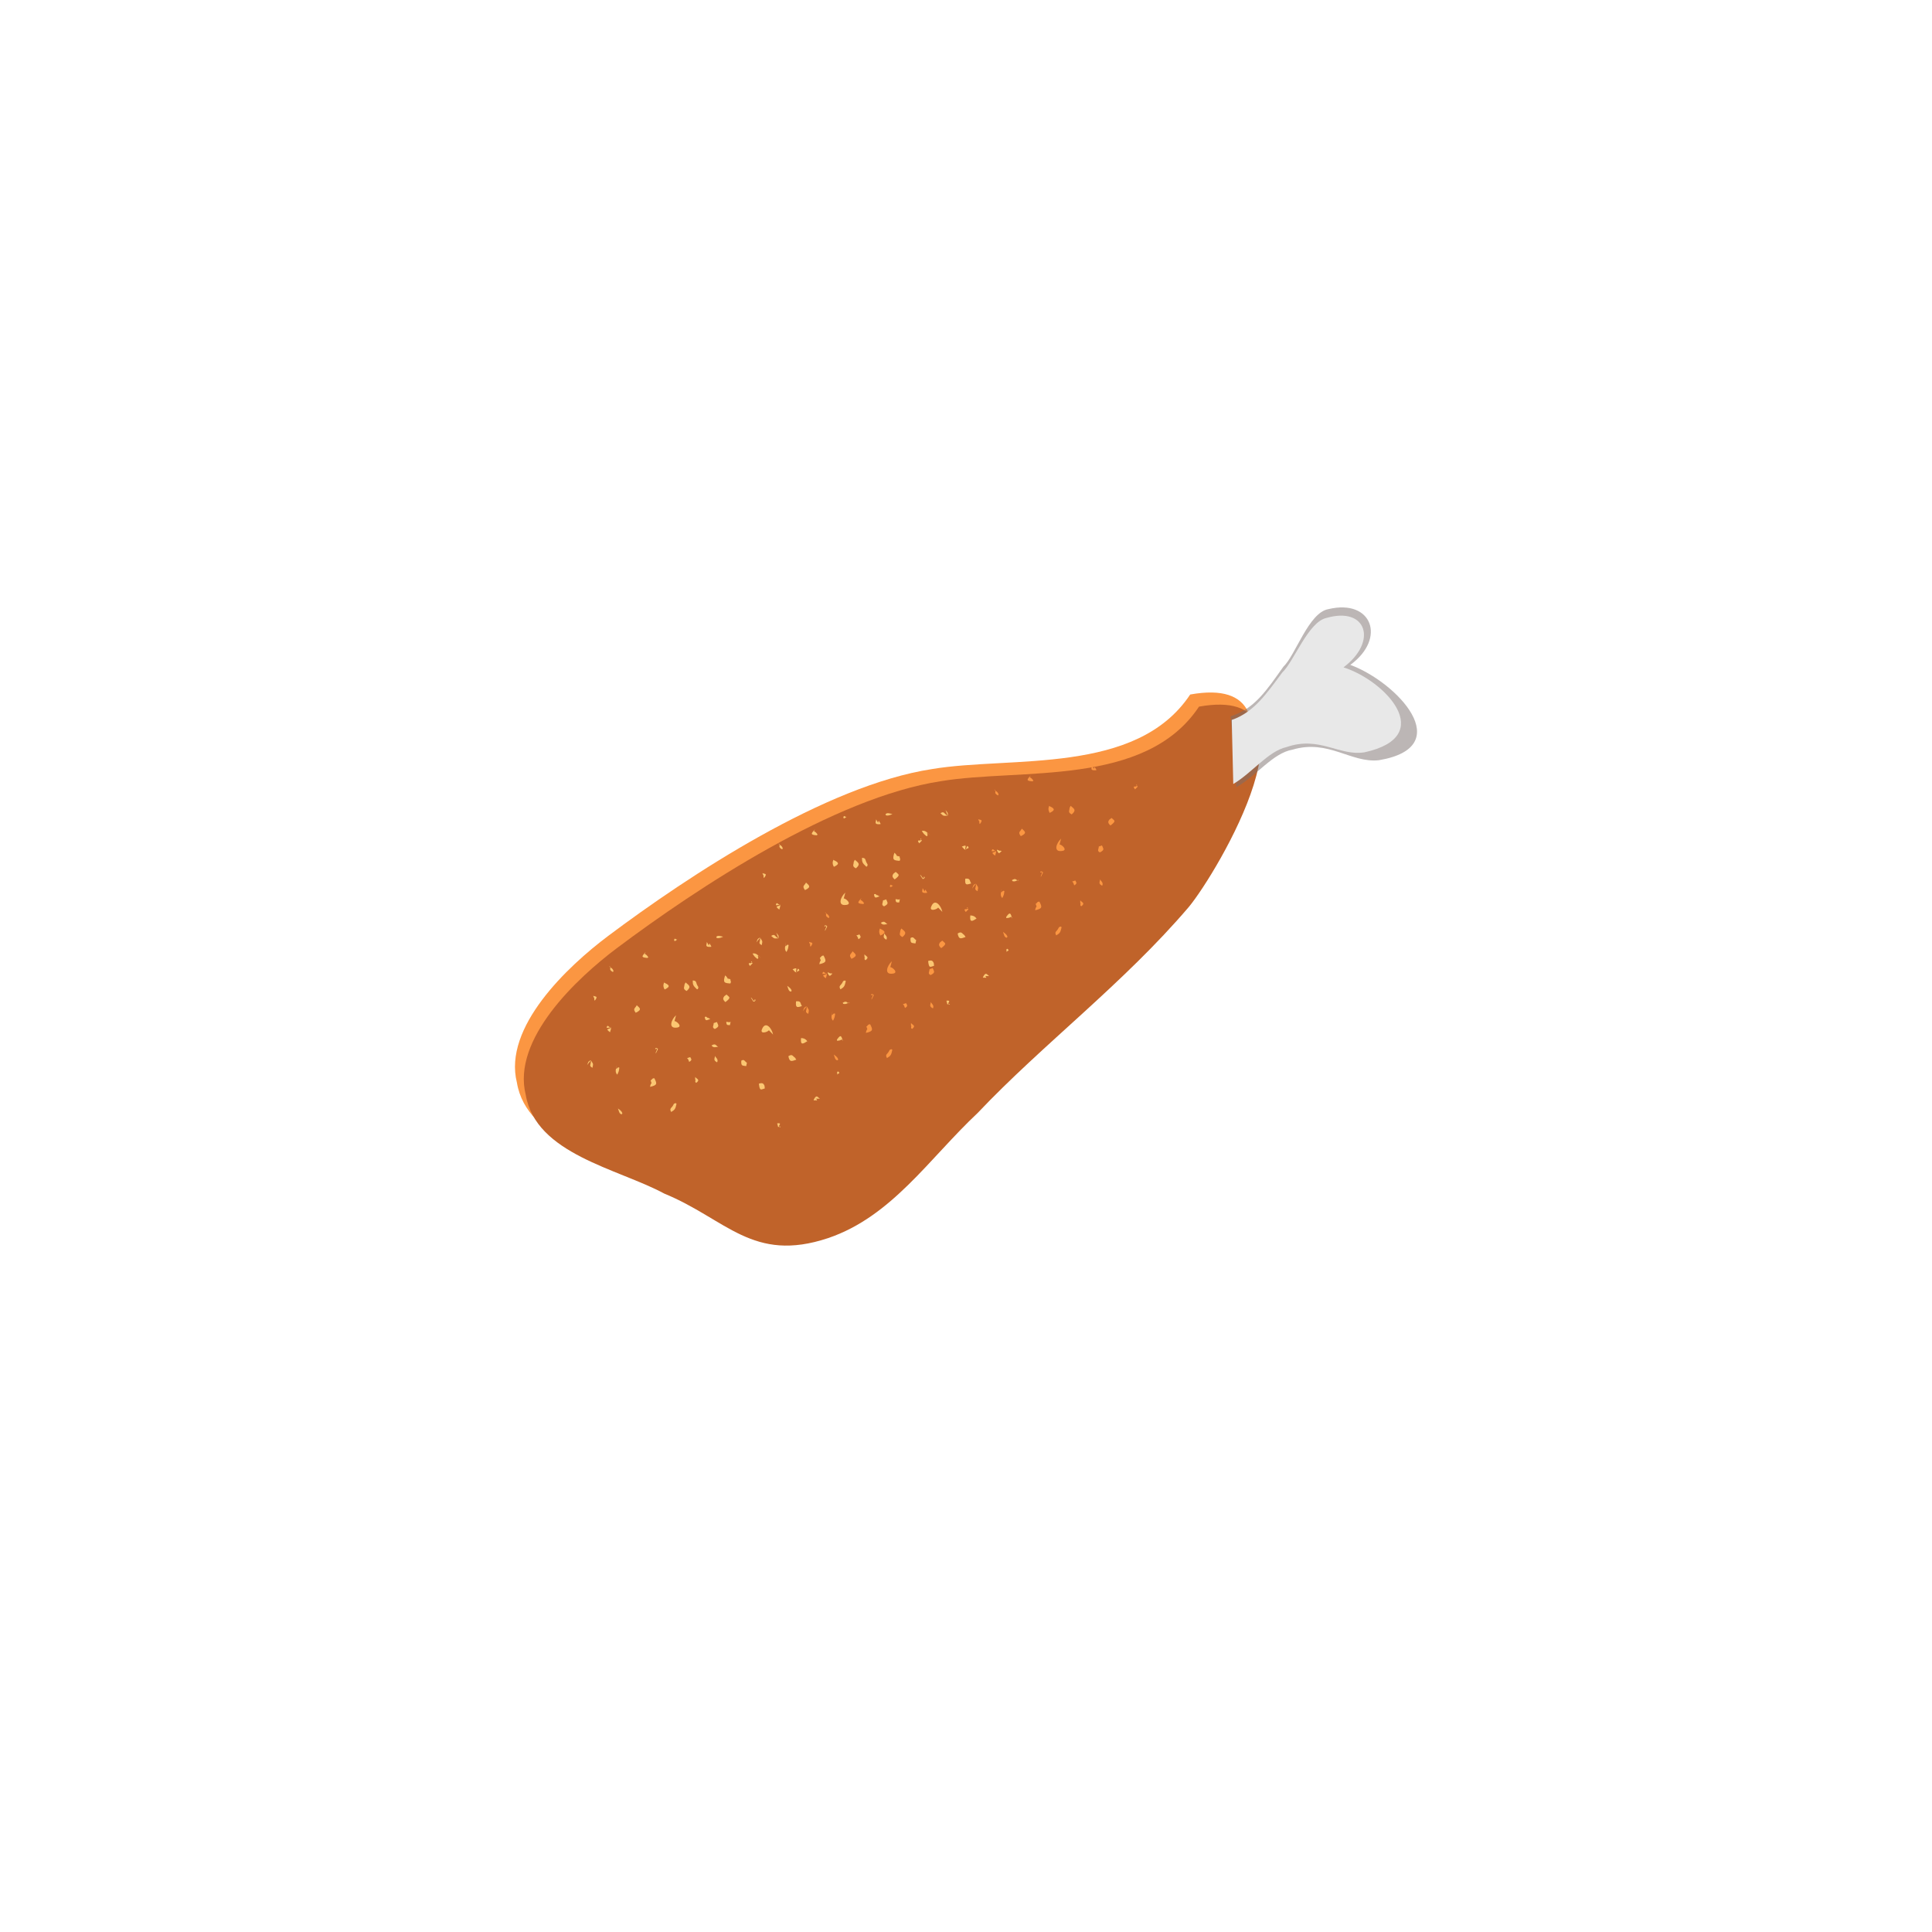 <?xml version="1.0" encoding="utf-8"?>
<!-- Generator: Adobe Illustrator 16.0.3, SVG Export Plug-In . SVG Version: 6.00 Build 0)  -->
<!DOCTYPE svg PUBLIC "-//W3C//DTD SVG 1.1//EN" "http://www.w3.org/Graphics/SVG/1.1/DTD/svg11.dtd">
<svg version="1.1" id="Ebene_1" xmlns="http://www.w3.org/2000/svg" xmlns:xlink="http://www.w3.org/1999/xlink" x="0px" y="0px"
	 width="450px" height="450px" viewBox="0 0 450 450" enable-background="new 0 0 450 450" xml:space="preserve">
<g id="chicken_wing">
	<g>
		<path fill="#FB9642" d="M277.217,161.765c-12.505,18.854-41.693,14.277-60.122,17.364c-24.864,3.805-56.687,24.807-75.457,38.881
			c-9.39,7.043-24.5,21.234-21.238,34.168c2.316,13.821,21.463,17.17,32.28,23.006c14.478,5.955,20.571,16.229,38.169,10.362
			c14.822-5.036,23.493-18.511,34.829-29.155c15.164-16.023,33.936-30.103,49.16-47.957
			C281.506,200.394,307.633,156.3,277.217,161.765"/>
	</g>
	<g>
		<path fill="#C0632A" d="M279.27,164.59c-12.506,18.859-41.693,14.278-60.124,17.365c-24.866,3.805-56.687,24.807-75.458,38.883
			c-9.385,7.041-24.495,21.234-21.234,34.168c2.316,13.82,21.46,17.17,32.277,23.008c14.477,5.95,20.571,16.229,38.168,10.36
			c14.827-5.036,23.497-18.513,34.83-29.155c15.164-16.025,33.937-30.103,49.158-47.956
			C283.557,203.221,309.688,159.129,279.27,164.59"/>
	</g>
	<g>
		<g>
			<path fill="#FBC672" d="M148.315,234.139c-0.371,0.752-0.996,0.754-0.242,1.752C149.696,235.129,148.948,234.758,148.315,234.139
				"/>
		</g>
		<g>
			<path fill="#FBC672" d="M154.919,228.345c-0.37,0.753-0.618,1.257-0.114,2.13c1.622-0.76,0.869-1.132-0.134-1.627"/>
		</g>
		<g>
			<path fill="#FBC672" d="M159.431,229.324c0.004,0.627-0.496,1.002,0.51,1.496c1.12-1.006,0.621-1.252-0.264-1.998"/>
		</g>
		<g>
			<path fill="#FBC672" d="M157.465,236.467c-1.122,1.008-1.862,3.143,0.14,2.881c1.627-0.134-0.134-1.629-0.509-1.5"/>
		</g>
		<g>
			<path fill="#FBC672" d="M152.998,244.252c0.127,0.373-0.37,0.752-0.245,1.127c0.247-0.501,0.372-0.754,0.495-1.004
				c-0.124-0.373-0.752-0.372-0.626,0.002"/>
		</g>
		<g>
			<path fill="#FBC672" d="M160.018,246.469c0.252,0.124,0.381,0.498,0.507,0.871c0.874-0.503,0.373-0.752,0.244-1.125"/>
		</g>
		<g>
			<path fill="#FBC672" d="M166.234,238.299c0.006,0.629-0.496,1.002,0.259,1.377c1.251-0.632,0.746-0.881,0.493-1.63"/>
		</g>
		<g>
			<path fill="#FBC672" d="M168.706,232.03c-0.121,0.25-0.624,0.629,0.257,1.376c1.497-1.137,0.874-1.133,0.245-1.756"/>
		</g>
		<g>
			<path fill="#FBC672" d="M151.791,252.393c0.121-0.25-0.252-0.123-0.375,0.754c1.749-0.386,1.624-0.762,0.991-2.006
				c-0.626,0.002-0.498,0.377-0.871,0.502"/>
		</g>
		<g>
			<path fill="#FBC672" d="M143.63,248.053c-0.12,0.877-0.488,1.631,0.138,2.254c0.373-0.753,0.373-0.753,0.491-1.631
				c-0.501-0.246-0.498,0.381-0.749,0.254"/>
		</g>
		<g>
			<path fill="#FBC672" d="M144.187,258.938c0.379,1.129,1.628,0.494-0.254-0.746"/>
		</g>
		<g>
			<path fill="#FBC672" d="M156.82,257.375c-0.373,0.752-0.999,0.756-0.493,1.629c0.875-0.505,0.997-0.754,1.242-1.887
				c-0.126-0.371-0.627,0.006-0.627,0.006"/>
		</g>
		<g>
			<path fill="#FBC672" d="M161.924,251.465c0.249,0.123-0.25,0.502,0.251,0.75c0.999-0.756,0.123-0.877-0.259-1.377"/>
		</g>
		<g>
			<path fill="#FBC672" d="M166.524,245.936c0.002,0.621-0.496,1.004,0.51,1.5C167.405,246.682,166.653,246.311,166.524,245.936"/>
		</g>
		<g>
			<path fill="#FBC672" d="M142.334,239.297c-0.247,0.504-1.625,0.137-0.245,1.131c0.371-1.38,0.371-0.757-0.506-1.501
				c-0.375,0.13-0.248,0.501-0.248,0.501"/>
		</g>
		<g>
			<path fill="#FBC672" d="M137.617,246.959c0.13,1-0.62,1.252,0.383,1.748C138.249,247.578,138.123,247.832,137.617,246.959
				c-0.747,0.253-0.627,0.627-0.87,1.127"/>
		</g>
		<g>
			<path fill="#FBC672" d="M138.291,232.309c0.253,0.125,0.006,0.625,0.258,0.75c0.87-1.131,0.117-0.877-0.38-1.125"/>
		</g>
		<g>
			<path fill="#FBC672" d="M142.139,225.156c0.125,0.374-0.373,0.752,0.633,1.25l0.122-0.256l0,0
				c-0.254-0.747-0.629-0.62-1.007-1.117"/>
		</g>
		<g>
			<path fill="#FBC672" d="M150.382,221.736c-0.747,0.877-1.247,1.256,0.256,1.375c0.25,0.121,0.498-0.378,0.373-0.131
				c-0.501-0.869-1.128-0.869-0.877-0.744"/>
		</g>
		<g>
			<path fill="#FBC672" d="M157.75,218.818c-0.376,0.126-0.63-0.624-0.748,0.254l0.25,0.125c0.623-0.006,0,0,0,0"/>
		</g>
		<g>
			<path fill="#FBC672" d="M164.638,219.41c0.003,0.625-0.621,1.254,1.005,1.119l0,0c0.125-0.252-0.375-0.498-0.253-0.749
				c-0.376,0.128-0.248,0.503-0.248,0.503"/>
		</g>
		<g>
			<path fill="#FBC672" d="M175.051,224.238c-0.126,0.25-1.127-0.248-0.369,0.752l0.62-0.628c-0.63-0.622-0.38-0.5-0.125-0.375"/>
		</g>
	</g>
	<g>
		<g>
			<path fill="#FBC672" d="M186.784,234.341c-0.452-0.707-0.131-1.245-1.375-1.11C185.219,235.012,185.928,234.561,186.784,234.341"
				/>
		</g>
		<g>
			<path fill="#FBC672" d="M188.339,242.986c-0.452-0.707-0.759-1.18-1.763-1.197c-0.19,1.783,0.52,1.33,1.46,0.725"/>
		</g>
		<g>
			<path fill="#FBC672" d="M185.17,246.348c-0.536-0.324-0.6-0.943-1.543-0.339c0.284,1.481,0.754,1.175,1.848,0.81"/>
		</g>
		<g>
			<path fill="#FBC672" d="M180.067,240.975c-0.285-1.479-1.727-3.213-2.537-1.365c-0.724,1.464,1.461,0.724,1.546,0.338"/>
		</g>
		<g>
			<path fill="#FBC672" d="M175.705,233.132c-0.389-0.081-0.455-0.702-0.839-0.788c0.303,0.471,0.451,0.707,0.604,0.94
				c0.387,0.083,0.707-0.451,0.321-0.536"/>
		</g>
		<g>
			<path fill="#FBC672" d="M170.182,238.003c-0.235,0.151-0.623,0.065-1.011-0.017c-0.015,1.008,0.459,0.705,0.844,0.791"/>
		</g>
		<g>
			<path fill="#FBC672" d="M173.972,247.543c-0.538-0.318-0.604-0.941-1.312-0.488c-0.1,1.396,0.371,1.094,1.143,1.262"/>
		</g>
		<g>
			<path fill="#FBC672" d="M178.071,252.896c-0.153-0.237-0.221-0.859-1.315-0.491c0.201,1.868,0.52,1.331,1.379,1.112"/>
		</g>
		<g>
			<path fill="#FBC672" d="M169.354,227.896c0.152,0.235,0.234-0.151-0.453-0.707c-0.575,1.699-0.186,1.783,1.208,1.885
				c0.32-0.539-0.064-0.621,0.019-1.01"/>
		</g>
		<g>
			<path fill="#FBC672" d="M177.282,223.148c-0.69-0.559-1.146-1.264-2.002-1.047c0.452,0.709,0.452,0.709,1.144,1.264
				c0.47-0.302-0.068-0.622,0.168-0.775"/>
		</g>
		<g>
			<path fill="#FBC672" d="M167.667,218.004c-1.158-0.249-1.262,1.144,0.773,0.173"/>
		</g>
		<g>
			<path fill="#FBC672" d="M162.493,229.636c-0.455-0.706-0.134-1.243-1.143-1.261c-0.019,1.01,0.134,1.245,0.969,2.035
				c0.387,0.087,0.324-0.539,0.324-0.539"/>
		</g>
		<g>
			<path fill="#FBC672" d="M164.919,237.057c-0.234,0.148-0.299-0.471-0.772-0.171c0.135,1.246,0.69,0.556,1.311,0.488"/>
		</g>
		<g>
			<path fill="#FBC672" d="M167.285,243.854c-0.538-0.32-0.605-0.942-1.55-0.338C166.191,244.221,166.898,243.768,167.285,243.854"
				/>
		</g>
		<g>
			<path fill="#FBC672" d="M185.448,226.551c-0.303-0.466,0.727-1.459-0.84-0.79c0.993,1.028,0.456,0.71,1.546,0.339
				c0.085-0.385-0.303-0.471-0.303-0.471"/>
		</g>
		<g>
			<path fill="#FBC672" d="M181.322,218.56c-0.926-0.401-0.759-1.179-1.7-0.571C180.464,218.777,180.312,218.542,181.322,218.56
				c0.168-0.771-0.216-0.858-0.522-1.329"/>
		</g>
		<g>
			<path fill="#FBC672" d="M193.52,226.699c-0.236,0.15-0.538-0.324-0.773-0.172c0.52,1.33,0.688,0.556,1.161,0.253"/>
		</g>
		<g>
			<path fill="#FBC672" d="M197.664,233.68c-0.385-0.082-0.448-0.705-1.393-0.104l0.148,0.238l0,0
				c0.774,0.168,0.859-0.219,1.479-0.284"/>
		</g>
		<g>
			<path fill="#FBC672" d="M196.344,242.508c-0.37-1.094-0.434-1.717-1.312-0.486c-0.234,0.149,0.064,0.619-0.082,0.384
				c1.005,0.019,1.325-0.521,1.092-0.367"/>
		</g>
		<g>
			<path fill="#FBC672" d="M195.04,250.326c0.084-0.385,0.857-0.217,0.17-0.771l-0.235,0.149c-0.32,0.537,0,0,0,0"/>
		</g>
		<g>
			<path fill="#FBC672" d="M190.979,255.921c-0.537-0.319-0.754-1.179-1.479,0.284l0,0c0.15,0.238,0.621-0.066,0.771,0.17
				c0.085-0.387-0.299-0.471-0.299-0.471"/>
		</g>
		<g>
			<path fill="#FBC672" d="M181.469,262.352c-0.149-0.235,0.792-0.843-0.449-0.707l0.216,0.855c0.856-0.215,0.621-0.064,0.389,0.087
				"/>
		</g>
	</g>
	<g>
		<g>
			<path fill="#FBC672" d="M187.74,205.568c-0.372,0.75-1,0.754-0.241,1.754C189.122,206.561,188.37,206.189,187.74,205.568"/>
		</g>
		<g>
			<path fill="#FBC672" d="M194.345,199.776c-0.373,0.75-0.621,1.257-0.117,2.127c1.623-0.759,0.871-1.13-0.134-1.625"/>
		</g>
		<g>
			<path fill="#FBC672" d="M198.855,200.754c0.004,0.625-0.494,1.004,0.508,1.499c1.122-1.007,0.621-1.253-0.26-1.999"/>
		</g>
		<g>
			<path fill="#FBC672" d="M196.891,207.9c-1.122,1.004-1.861,3.136,0.136,2.879c1.629-0.135-0.13-1.63-0.506-1.5"/>
		</g>
		<g>
			<path fill="#FBC672" d="M192.422,215.684c0.128,0.37-0.373,0.752-0.244,1.129c0.248-0.505,0.373-0.759,0.494-1.006
				c-0.125-0.376-0.751-0.374-0.625,0.003"/>
		</g>
		<g>
			<path fill="#FBC672" d="M199.446,217.9c0.248,0.122,0.376,0.498,0.501,0.871c0.875-0.502,0.373-0.749,0.245-1.126"/>
		</g>
		<g>
			<path fill="#FBC672" d="M205.659,209.732c0.007,0.625-0.494,1.004,0.257,1.377c1.249-0.635,0.748-0.883,0.492-1.633"/>
		</g>
		<g>
			<path fill="#FBC672" d="M208.133,203.461c-0.126,0.252-0.625,0.627,0.259,1.374c1.494-1.133,0.868-1.128,0.238-1.752"/>
		</g>
		<g>
			<path fill="#FBC672" d="M191.212,223.823c0.125-0.251-0.25-0.121-0.37,0.755c1.749-0.385,1.621-0.76,0.99-2.01
				c-0.625,0.006-0.498,0.381-0.873,0.506"/>
		</g>
		<g>
			<path fill="#FBC672" d="M183.052,219.487c-0.115,0.874-0.488,1.628,0.141,2.249c0.37-0.752,0.37-0.752,0.489-1.629
				c-0.498-0.248-0.498,0.378-0.746,0.254"/>
		</g>
		<g>
			<path fill="#FBC672" d="M183.611,230.373c0.379,1.122,1.629,0.49-0.253-0.753"/>
		</g>
		<g>
			<path fill="#FBC672" d="M196.246,228.805c-0.374,0.756-0.998,0.758-0.496,1.631c0.874-0.502,0.996-0.757,1.244-1.885
				c-0.125-0.375-0.627,0.004-0.627,0.004"/>
		</g>
		<g>
			<path fill="#FBC672" d="M201.346,222.896c0.251,0.124-0.249,0.502,0.253,0.75c0.997-0.756,0.12-0.875-0.259-1.375"/>
		</g>
		<g>
			<path fill="#FBC672" d="M205.949,217.368c0.003,0.624-0.494,1.003,0.508,1.498C206.829,218.111,206.078,217.741,205.949,217.368"
				/>
		</g>
		<g>
			<path fill="#FBC672" d="M181.756,210.729c-0.245,0.502-1.624,0.135-0.242,1.129c0.367-1.377,0.37-0.753-0.51-1.498
				c-0.376,0.127-0.251,0.499-0.251,0.499"/>
		</g>
		<g>
			<path fill="#FBC672" d="M177.041,218.39c0.131,1.002-0.62,1.255,0.385,1.747C177.67,219.012,177.548,219.263,177.041,218.39
				c-0.752,0.253-0.624,0.627-0.872,1.13"/>
		</g>
		<g>
			<path fill="#FBC672" d="M177.715,203.742c0.251,0.124,0.004,0.625,0.254,0.748c0.874-1.129,0.122-0.877-0.379-1.124"/>
		</g>
		<g>
			<path fill="#FBC672" d="M181.56,196.586c0.128,0.378-0.373,0.756,0.632,1.25l0.123-0.252l0,0
				c-0.253-0.748-0.627-0.62-1.005-1.121"/>
		</g>
		<g>
			<path fill="#FBC672" d="M189.807,193.165c-0.749,0.882-1.248,1.26,0.256,1.376c0.252,0.124,0.5-0.379,0.376-0.125
				c-0.508-0.877-1.133-0.875-0.883-0.749"/>
		</g>
		<g>
			<path fill="#FBC672" d="M197.175,190.249c-0.375,0.129-0.63-0.624-0.749,0.255l0.25,0.126c0.624-0.007,0,0,0,0"/>
		</g>
		<g>
			<path fill="#FBC672" d="M204.061,190.841c0.004,0.626-0.621,1.253,1.01,1.12l0,0c0.124-0.252-0.381-0.497-0.255-0.748
				c-0.376,0.125-0.247,0.502-0.247,0.502"/>
		</g>
		<g>
			<path fill="#FBC672" d="M214.478,195.67c-0.129,0.25-1.132-0.247-0.374,0.754l0.624-0.631c-0.63-0.623-0.379-0.499-0.131-0.375"
				/>
		</g>
	</g>
	<g>
		<g>
			<g>
				<path fill="#FB9642" d="M198.581,221.574c-0.371,0.752-1,0.758-0.242,1.755C199.962,222.567,199.21,222.197,198.581,221.574"/>
			</g>
			<g>
				<path fill="#FB9642" d="M205.185,215.782c-0.373,0.753-0.617,1.255-0.112,2.13c1.623-0.76,0.87-1.131-0.135-1.628"/>
			</g>
			<g>
				<path fill="#FB9642" d="M209.696,216.762c0.005,0.626-0.495,1.003,0.51,1.497c1.122-1.007,0.618-1.253-0.262-2"/>
			</g>
			<g>
				<path fill="#FB9642" d="M207.728,223.904c-1.118,1.008-1.857,3.141,0.145,2.879c1.625-0.133-0.136-1.627-0.508-1.5"/>
			</g>
			<g>
				<path fill="#FB9642" d="M203.263,231.688c0.128,0.375-0.37,0.754-0.246,1.129c0.248-0.502,0.374-0.754,0.499-1.004
					c-0.127-0.373-0.755-0.371-0.626,0.004"/>
			</g>
			<g>
				<path fill="#FB9642" d="M210.287,233.906c0.25,0.123,0.375,0.498,0.504,0.874c0.874-0.507,0.37-0.755,0.244-1.128"/>
			</g>
			<g>
				<path fill="#FB9642" d="M216.503,225.742c0.001,0.623-0.499,0.999,0.255,1.372c1.248-0.634,0.746-0.88,0.493-1.628"/>
			</g>
			<g>
				<path fill="#FB9642" d="M218.972,219.468c-0.122,0.251-0.619,0.629,0.259,1.376c1.495-1.135,0.869-1.131,0.239-1.751"/>
			</g>
			<g>
				<path fill="#FB9642" d="M202.053,239.832c0.125-0.254-0.251-0.127-0.37,0.75c1.75-0.383,1.622-0.756,0.991-2.008
					c-0.625,0.004-0.499,0.378-0.875,0.506"/>
			</g>
			<g>
				<path fill="#FB9642" d="M193.894,235.49c-0.117,0.877-0.491,1.631,0.136,2.254c0.372-0.752,0.372-0.752,0.496-1.63
					c-0.504-0.249-0.5,0.376-0.749,0.253"/>
			</g>
			<g>
				<path fill="#FB9642" d="M194.451,246.377c0.38,1.125,1.629,0.492-0.253-0.75"/>
			</g>
			<g>
				<path fill="#FB9642" d="M207.083,244.811c-0.37,0.754-0.996,0.758-0.488,1.629c0.874-0.504,0.997-0.756,1.24-1.885
					c-0.125-0.373-0.626,0.006-0.626,0.006"/>
			</g>
			<g>
				<path fill="#FB9642" d="M212.187,238.904c0.254,0.123-0.247,0.502,0.254,0.748c0.999-0.756,0.122-0.879-0.254-1.377"/>
			</g>
			<g>
				<path fill="#FB9642" d="M216.79,233.372c0.002,0.625-0.496,1.003,0.51,1.499C217.67,234.121,216.918,233.746,216.79,233.372"/>
			</g>
			<g>
				<path fill="#FB9642" d="M192.6,226.734c-0.248,0.505-1.627,0.138-0.245,1.129c0.366-1.377,0.373-0.752-0.507-1.502
					c-0.377,0.13-0.248,0.502-0.248,0.502"/>
			</g>
			<g>
				<path fill="#FB9642" d="M187.883,234.396c0.128,1-0.619,1.252,0.382,1.75C188.51,235.02,188.387,235.271,187.883,234.396
					c-0.749,0.252-0.624,0.627-0.871,1.131"/>
			</g>
			<g>
				<path fill="#FB9642" d="M188.559,219.748c0.251,0.122,0.003,0.624,0.253,0.748c0.871-1.129,0.12-0.875-0.381-1.124"/>
			</g>
			<g>
				<path fill="#FB9642" d="M192.401,212.594c0.128,0.373-0.371,0.75,0.633,1.246l0.125-0.248l0,0
					c-0.253-0.753-0.629-0.625-1.008-1.121"/>
			</g>
			<g>
				<path fill="#FB9642" d="M200.646,209.176c-0.744,0.877-1.244,1.255,0.257,1.371c0.251,0.125,0.498-0.377,0.375-0.129
					c-0.508-0.873-1.13-0.867-0.879-0.746"/>
			</g>
			<g>
				<path fill="#FB9642" d="M208.016,206.256c-0.377,0.125-0.626-0.621-0.749,0.254l0.253,0.125c0.625-0.005,0,0,0,0"/>
			</g>
			<g>
				<path fill="#FB9642" d="M214.901,206.846c0.007,0.624-0.617,1.256,1.008,1.121l0,0c0.126-0.25-0.375-0.497-0.253-0.748
					c-0.372,0.127-0.249,0.5-0.249,0.5"/>
			</g>
			<g>
				<path fill="#FB9642" d="M225.313,211.674c-0.118,0.252-1.123-0.242-0.37,0.752l0.624-0.629
					c-0.626-0.621-0.378-0.496-0.125-0.373"/>
			</g>
		</g>
		<g>
			<g>
				<path fill="#FB9642" d="M238.006,193.005c-0.372,0.753-0.996,0.757-0.24,1.753C239.387,193.999,238.637,193.627,238.006,193.005
					"/>
			</g>
			<g>
				<path fill="#FB9642" d="M244.611,187.213c-0.375,0.752-0.621,1.255-0.117,2.13c1.622-0.759,0.871-1.131-0.131-1.627"/>
			</g>
			<g>
				<path fill="#FB9642" d="M249.122,188.191c0,0.626-0.498,1.006,0.507,1.5c1.121-1.005,0.621-1.257-0.264-2"/>
			</g>
			<g>
				<path fill="#FB9642" d="M247.152,195.339c-1.117,1.005-1.86,3.135,0.141,2.876c1.628-0.133-0.13-1.629-0.508-1.5"/>
			</g>
			<g>
				<path fill="#FB9642" d="M242.688,203.119c0.129,0.374-0.371,0.755-0.244,1.128c0.248-0.501,0.373-0.754,0.496-1.003
					c-0.127-0.377-0.752-0.375-0.623,0.002"/>
			</g>
			<g>
				<path fill="#FB9642" d="M249.709,205.336c0.253,0.125,0.379,0.502,0.504,0.875c0.874-0.505,0.373-0.755,0.247-1.126"/>
			</g>
			<g>
				<path fill="#FB9642" d="M255.926,197.172c0.006,0.623-0.496,1.001,0.258,1.371c1.248-0.629,0.748-0.879,0.488-1.628"/>
			</g>
			<g>
				<path fill="#FB9642" d="M258.396,190.899c-0.125,0.253-0.623,0.629,0.256,1.374c1.5-1.13,0.873-1.13,0.244-1.751"/>
			</g>
			<g>
				<path fill="#FB9642" d="M241.477,211.263c0.127-0.253-0.25-0.126-0.367,0.753c1.748-0.388,1.619-0.76,0.988-2.01
					c-0.627,0.002-0.5,0.379-0.873,0.507"/>
			</g>
			<g>
				<path fill="#FB9642" d="M233.318,206.922c-0.12,0.874-0.488,1.629,0.138,2.254c0.372-0.752,0.372-0.752,0.491-1.631
					c-0.5-0.247-0.496,0.376-0.749,0.251"/>
			</g>
			<g>
				<path fill="#FB9642" d="M233.875,217.809c0.38,1.127,1.631,0.491-0.255-0.748"/>
			</g>
			<g>
				<path fill="#FB9642" d="M246.508,216.242c-0.367,0.753-0.994,0.756-0.49,1.63c0.873-0.504,0.998-0.757,1.24-1.882
					c-0.123-0.377-0.623,0.002-0.623,0.002"/>
			</g>
			<g>
				<path fill="#FB9642" d="M251.611,210.332c0.252,0.125-0.248,0.504,0.255,0.749c0.995-0.755,0.118-0.874-0.257-1.374"/>
			</g>
			<g>
				<path fill="#FB9642" d="M256.217,204.803c0.002,0.628-0.5,1.004,0.506,1.499C257.096,205.55,256.344,205.178,256.217,204.803"/>
			</g>
			<g>
				<path fill="#FB9642" d="M232.025,198.165c-0.25,0.505-1.629,0.136-0.248,1.128c0.371-1.375,0.373-0.752-0.508-1.498
					c-0.371,0.126-0.248,0.503-0.248,0.503"/>
			</g>
			<g>
				<path fill="#FB9642" d="M227.307,205.828c0.133,1-0.617,1.252,0.385,1.748C227.936,206.45,227.811,206.699,227.307,205.828
					c-0.748,0.252-0.621,0.627-0.871,1.13"/>
			</g>
			<g>
				<path fill="#FB9642" d="M227.984,191.176c0.246,0.127,0.004,0.626,0.252,0.752c0.869-1.132,0.121-0.877-0.381-1.124"/>
			</g>
			<g>
				<path fill="#FB9642" d="M231.826,184.024c0.129,0.376-0.373,0.753,0.633,1.251l0.122-0.252l0,0
					c-0.253-0.753-0.626-0.623-1.005-1.124"/>
			</g>
			<g>
				<path fill="#FB9642" d="M240.068,180.602c-0.742,0.883-1.243,1.262,0.258,1.375c0.254,0.129,0.501-0.377,0.375-0.125
					c-0.504-0.873-1.131-0.87-0.879-0.746"/>
			</g>
			<g>
				<path fill="#FB9642" d="M247.439,177.686c-0.375,0.129-0.629-0.623-0.75,0.258l0.25,0.121c0.627-0.003,0,0,0,0"/>
			</g>
			<g>
				<path fill="#FB9642" d="M254.326,178.28c0.004,0.623-0.621,1.252,1.01,1.116l0,0c0.121-0.247-0.379-0.493-0.255-0.748
					c-0.376,0.127-0.251,0.502-0.251,0.502"/>
			</g>
			<g>
				<path fill="#FB9642" d="M264.738,183.105c-0.122,0.253-1.123-0.243-0.368,0.754l0.622-0.63
					c-0.629-0.622-0.379-0.499-0.127-0.372"/>
			</g>
		</g>
	</g>
	<g>
		<g>
			<path fill="#FBC672" d="M226.209,205.77c-0.455-0.707-0.131-1.243-1.378-1.108C224.645,206.444,225.35,205.988,226.209,205.77"/>
		</g>
		<g>
			<path fill="#FBC672" d="M227.764,214.42c-0.453-0.711-0.758-1.181-1.766-1.197c-0.186,1.781,0.52,1.328,1.461,0.724"/>
		</g>
		<g>
			<path fill="#FBC672" d="M224.596,217.777c-0.535-0.321-0.603-0.941-1.543-0.34c0.282,1.482,0.755,1.18,1.846,0.811"/>
		</g>
		<g>
			<path fill="#FBC672" d="M219.492,212.406c-0.286-1.48-1.73-3.215-2.541-1.365c-0.723,1.463,1.464,0.725,1.55,0.337"/>
		</g>
		<g>
			<path fill="#FBC672" d="M215.13,204.566c-0.388-0.087-0.455-0.71-0.841-0.794c0.301,0.474,0.454,0.707,0.605,0.942
				c0.386,0.085,0.706-0.451,0.318-0.538"/>
		</g>
		<g>
			<path fill="#FBC672" d="M209.608,209.436c-0.235,0.148-0.625,0.064-1.011-0.021c-0.016,1.013,0.456,0.708,0.843,0.792"/>
		</g>
		<g>
			<path fill="#FBC672" d="M213.397,218.973c-0.541-0.317-0.605-0.941-1.314-0.488c-0.102,1.396,0.37,1.093,1.146,1.264"/>
		</g>
		<g>
			<path fill="#FBC672" d="M217.493,224.327c-0.152-0.234-0.218-0.858-1.312-0.492c0.198,1.867,0.52,1.332,1.378,1.116"/>
		</g>
		<g>
			<path fill="#FBC672" d="M208.78,199.326c0.146,0.236,0.235-0.149-0.455-0.704c-0.571,1.695-0.187,1.782,1.21,1.884
				c0.319-0.538-0.067-0.623,0.019-1.01"/>
		</g>
		<g>
			<path fill="#FBC672" d="M216.703,194.578c-0.689-0.556-1.139-1.262-2-1.045c0.456,0.705,0.456,0.705,1.144,1.264
				c0.47-0.301-0.064-0.623,0.167-0.774"/>
		</g>
		<g>
			<path fill="#FBC672" d="M207.093,189.435c-1.163-0.251-1.262,1.146,0.773,0.173"/>
		</g>
		<g>
			<path fill="#FBC672" d="M201.915,201.07c-0.451-0.711-0.13-1.246-1.143-1.265c-0.018,1.011,0.135,1.245,0.973,2.035
				c0.388,0.085,0.321-0.536,0.321-0.536"/>
		</g>
		<g>
			<path fill="#FBC672" d="M204.345,208.486c-0.235,0.153-0.304-0.471-0.773-0.168c0.132,1.244,0.687,0.555,1.308,0.488"/>
		</g>
		<g>
			<path fill="#FBC672" d="M206.707,215.283c-0.537-0.319-0.604-0.941-1.546-0.338C205.613,215.652,206.321,215.201,206.707,215.283
				"/>
		</g>
		<g>
			<path fill="#FBC672" d="M224.873,197.984c-0.301-0.473,0.725-1.463-0.84-0.79c0.99,1.026,0.452,0.71,1.547,0.336
				c0.082-0.386-0.303-0.47-0.303-0.47"/>
		</g>
		<g>
			<path fill="#FBC672" d="M220.744,189.99c-0.923-0.403-0.754-1.176-1.695-0.57C219.888,190.209,219.735,189.976,220.744,189.99
				c0.171-0.773-0.216-0.855-0.519-1.328"/>
		</g>
		<g>
			<path fill="#FBC672" d="M232.945,198.129c-0.236,0.15-0.537-0.32-0.773-0.168c0.52,1.326,0.688,0.553,1.159,0.254"/>
		</g>
		<g>
			<path fill="#FBC672" d="M237.09,205.113c-0.386-0.085-0.453-0.707-1.396-0.104l0.152,0.239l0,0
				c0.773,0.166,0.858-0.22,1.479-0.286"/>
		</g>
		<g>
			<path fill="#FBC672" d="M235.766,213.939c-0.365-1.094-0.434-1.715-1.311-0.49c-0.232,0.151,0.066,0.621-0.084,0.387
				c1.01,0.018,1.33-0.52,1.092-0.367"/>
		</g>
		<g>
			<path fill="#FBC672" d="M234.463,221.758c0.084-0.387,0.855-0.219,0.168-0.774l-0.234,0.15c-0.32,0.539,0,0,0,0"/>
		</g>
		<g>
			<path fill="#FBC672" d="M230.406,227.354c-0.539-0.321-0.756-1.18-1.48,0.281l0,0c0.149,0.237,0.621-0.066,0.77,0.17
				c0.087-0.385-0.301-0.47-0.301-0.47"/>
		</g>
		<g>
			<path fill="#FBC672" d="M220.896,233.782c-0.153-0.235,0.789-0.841-0.455-0.707l0.217,0.856c0.858-0.217,0.624-0.064,0.387,0.084
				"/>
		</g>
	</g>
	<g opacity="0.5">
		<path fill="#7A6E6C" d="M286.643,166.824c5.551-1.658,8.445-6.152,12.277-11.531c2.832-2.66,5.896-12.646,10.504-13.418
			c10.156-2.432,13.533,6.841,5.092,12.989c10.871,4.008,25.064,19.117,6.636,22.208c-6.437,0.713-11.761-4.951-20.086-2.464
			c-4.607,0.774-8.441,6.151-13.107,8.755"/>
	</g>
	<g>
		<path fill="#E8E8E8" d="M286.891,167.691c5.148-1.785,8.019-5.999,11.787-11.069c2.722-2.554,6.021-11.757,10.267-12.69
			c9.391-2.721,12,5.505,3.981,11.507c9.717,3.078,21.896,16.043,4.928,19.781c-5.911,0.978-10.479-3.887-18.2-1.21
			c-4.24,0.935-8.017,6.006-12.402,8.6"/>
	</g>
</g>
</svg>

